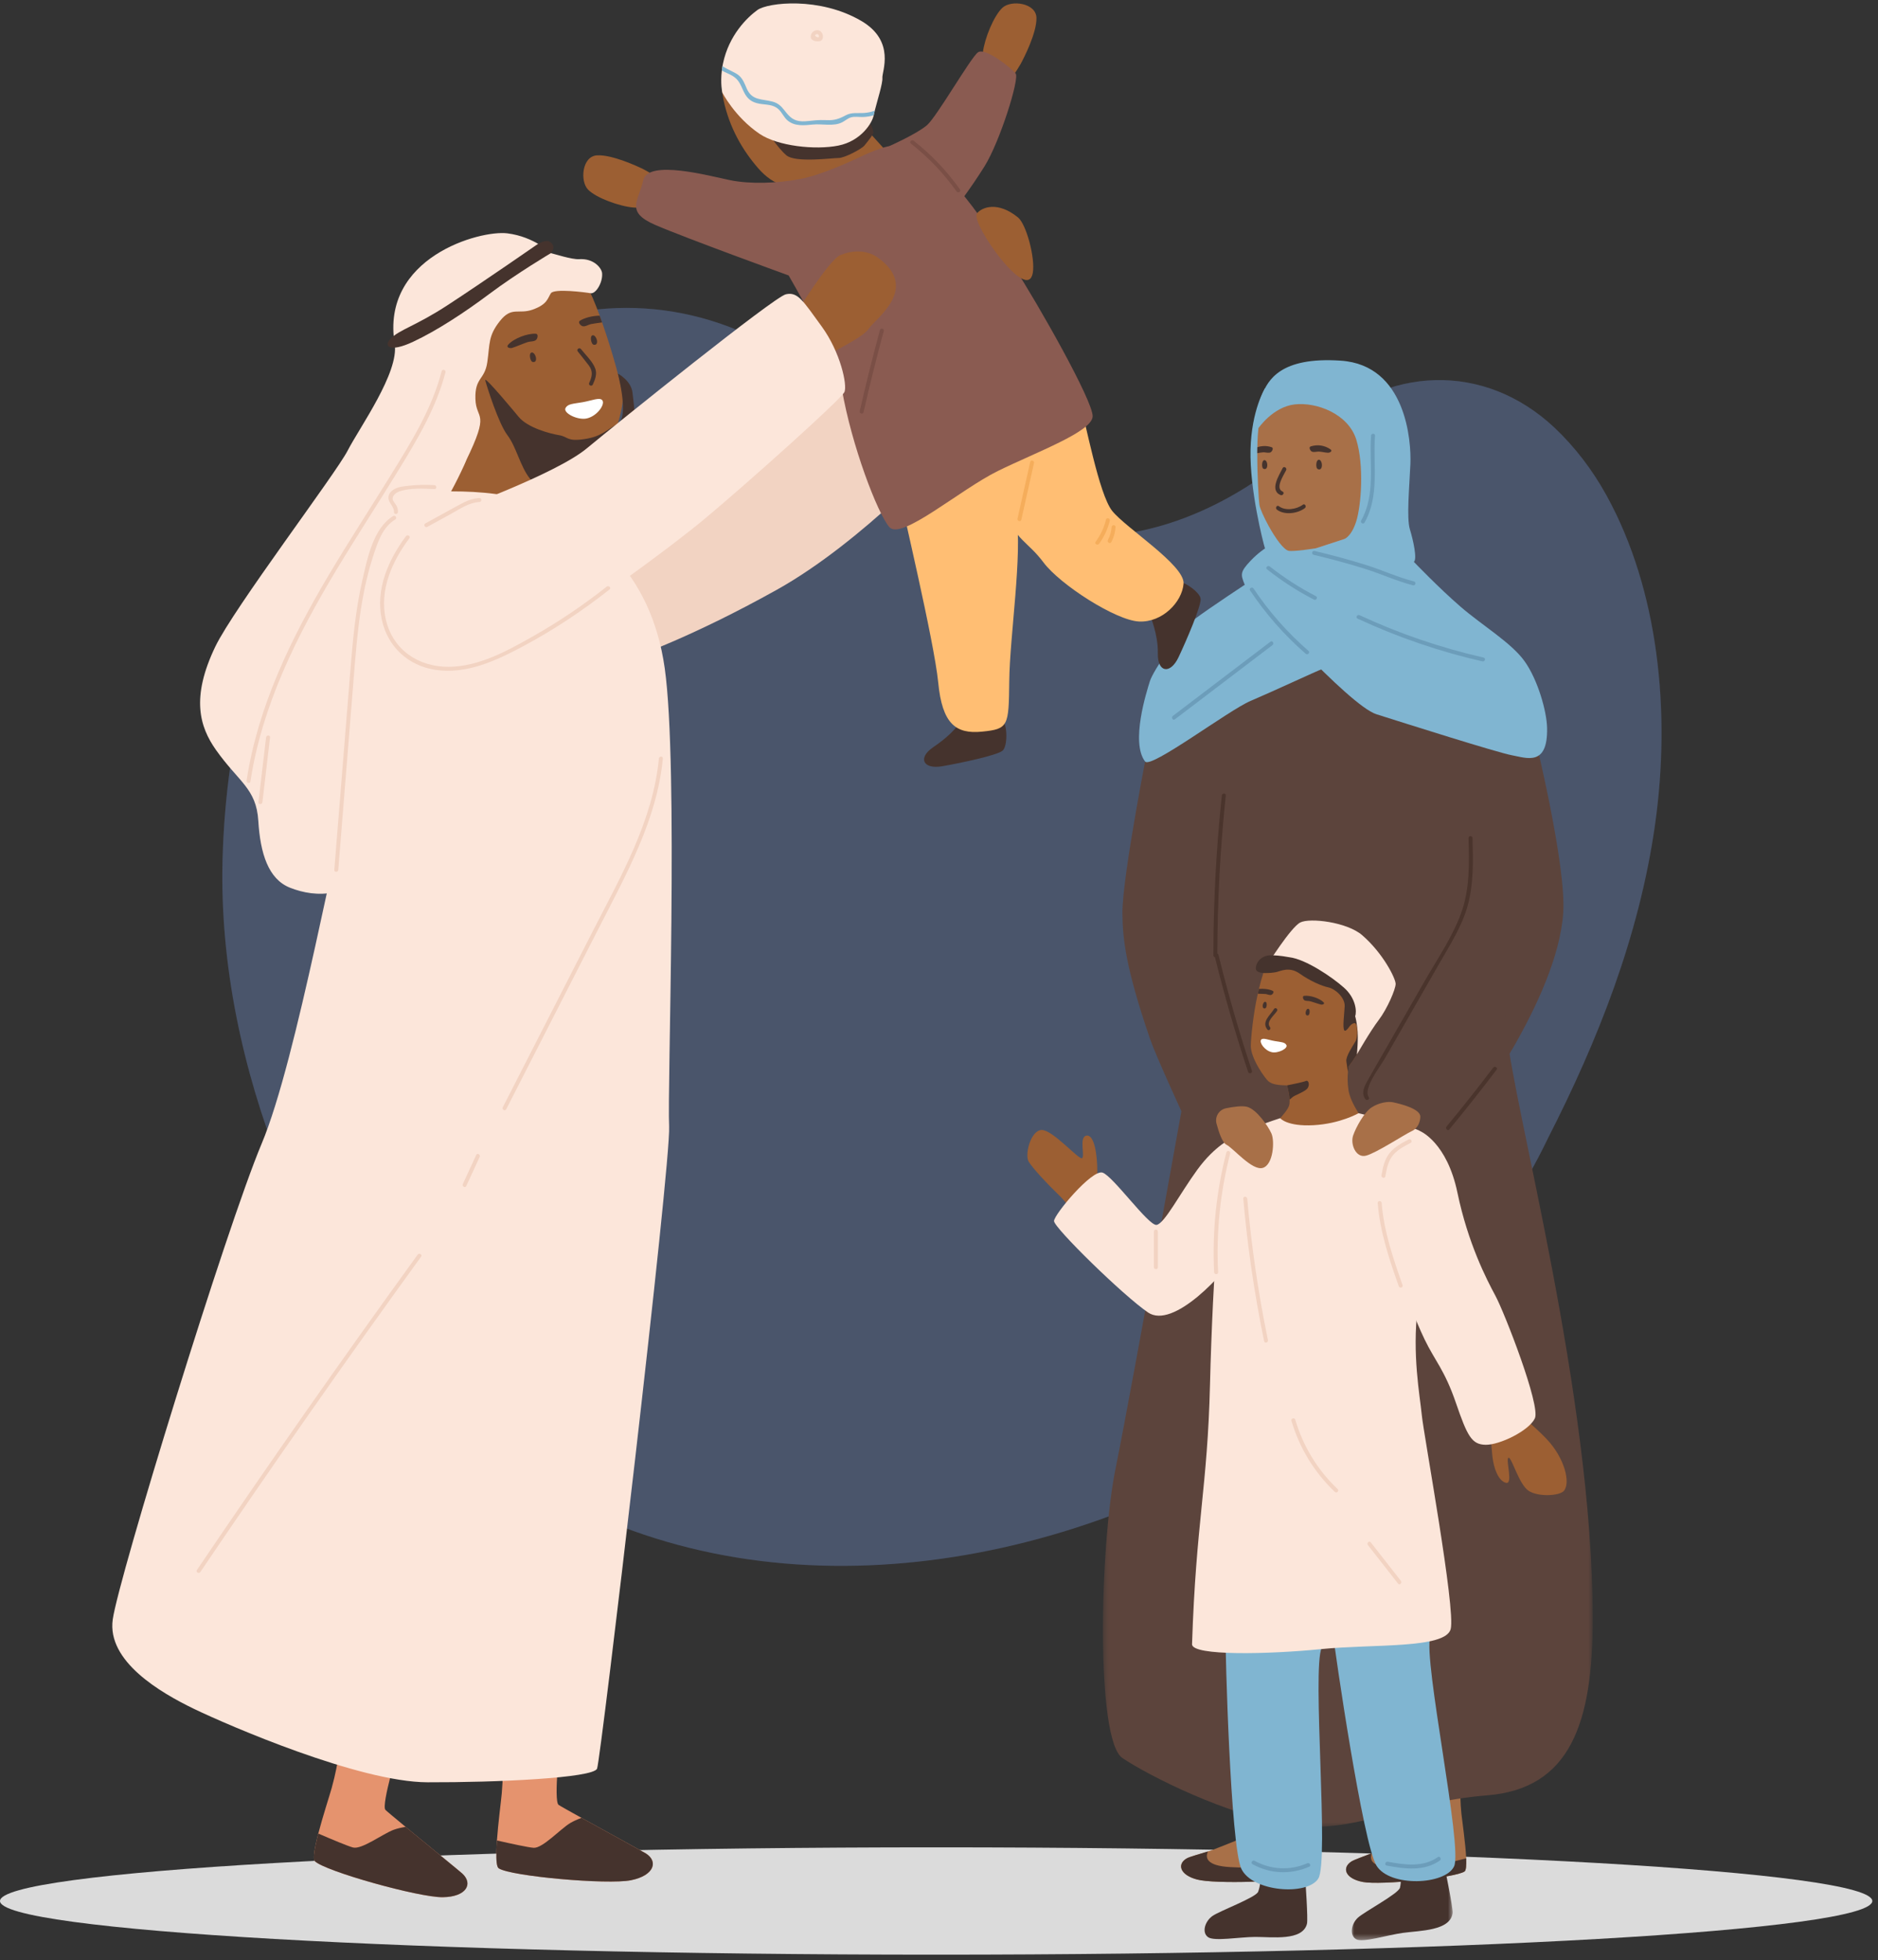<svg width="321" height="335" viewBox="0 0 321 335" fill="none" xmlns="http://www.w3.org/2000/svg">
<rect x="0" y="0" width="321" height="335" fill="#333333" stroke="none"/>
<path d="M47.888 199.136C41.509 182.887 37.574 165.023 38.037 146.966C38.591 125.529 43.995 104.093 54.388 86.944C64.781 69.794 80.286 57.175 97.356 53.624C114.426 50.073 132.867 56.032 145.618 70.537C157.833 84.428 174.477 93.403 190.974 91.395C203.341 89.888 215.026 83.364 224.92 73.917C236.915 62.484 253.632 61.77 265.688 73.081C269.169 76.366 272.178 80.284 274.601 84.686C283.49 100.813 285.61 121.649 282.899 140.885C280.188 160.121 273.035 177.992 264.622 194.477C228.349 270.369 91.185 309.591 47.888 199.136Z" fill="#6982B5" fill-opacity="0.26"/>
<path opacity="0.9" d="M47.888 199.136C41.509 182.887 37.574 165.023 38.037 146.966C38.591 125.529 43.995 104.093 54.388 86.944C64.781 69.794 80.286 57.175 97.356 53.624C114.426 50.073 132.867 56.032 145.618 70.537C157.833 84.428 174.477 93.403 190.974 91.395C203.341 89.888 215.026 83.364 224.92 73.917C236.915 62.484 253.632 61.77 265.688 73.081C269.169 76.366 272.178 80.284 274.601 84.686C283.49 100.813 285.61 121.649 282.899 140.885C280.188 160.121 273.035 177.992 264.622 194.477C228.349 270.369 91.185 309.591 47.888 199.136Z" fill="#6982B5" fill-opacity="0.26"/>
<path d="M160.014 334.084C248.387 334.084 320.028 329.978 320.028 324.912C320.028 319.847 248.387 315.74 160.014 315.74C71.641 315.74 0 319.847 0 324.912C0 329.978 71.641 334.084 160.014 334.084Z" fill="#DBDBDB"/>
<g clip-path="url(#clip0_4419_4897)">
<path d="M249.797 310.027C249.941 311.363 250.506 315.15 250.61 317.622C250.65 318.805 250.594 319.688 250.334 319.861C248.782 320.936 236.046 322.236 232.987 321.666C229.917 321.096 229.319 319.247 230.979 318.167C231.468 317.855 233.232 317.237 234.479 316.743C234.816 316.611 235.104 316.486 235.329 316.382C238.576 314.85 242.204 313.048 242.633 312.711C243.31 312.174 242.011 302.994 242.011 302.994L249.752 303.403C249.752 303.403 249.4 306.204 249.797 310.027Z" fill="#A87048"/>
<path d="M250.61 317.621C250.65 318.804 250.594 319.687 250.334 319.859C248.782 320.935 236.046 322.235 232.987 321.665C229.917 321.095 229.319 319.246 230.979 318.166C231.468 317.854 233.232 317.236 234.479 316.742C234.082 317.773 234.274 319.226 238.508 319.137C245.046 319.009 247.552 318.399 249.392 317.926C249.833 317.813 250.242 317.713 250.61 317.621Z" fill="#45332D"/>
<path d="M222.24 310.84C222.284 312.184 222.576 316.004 222.504 318.471C222.46 319.655 222.34 320.529 222.067 320.686C220.444 321.645 207.652 322.034 204.637 321.243C201.614 320.457 201.153 318.567 202.885 317.608C203.394 317.332 205.198 316.842 206.477 316.441C206.822 316.333 207.122 316.232 207.351 316.144C210.698 314.848 214.446 313.312 214.899 313.007C215.613 312.517 214.976 303.266 214.976 303.266L222.665 304.229C222.665 304.229 222.115 307.001 222.24 310.84Z" fill="#A87048"/>
<path d="M222.504 318.471C222.46 319.655 222.34 320.53 222.067 320.686C220.444 321.645 207.652 322.034 204.637 321.244C201.614 320.457 201.153 318.568 202.885 317.609C203.394 317.332 205.198 316.843 206.477 316.441C206.008 317.44 206.096 318.901 210.325 319.121C216.856 319.458 219.401 319.029 221.266 318.692C221.715 318.608 222.127 318.54 222.504 318.471Z" fill="#45332D"/>
<path d="M196.55 125.92C196.55 125.92 191.792 149.691 191.852 156.146C191.892 160.499 192.433 165.482 196.55 177.494C197.581 180.503 201.938 189.931 201.938 189.931C201.938 189.931 215.059 173.807 215.027 165.879C214.995 157.956 213.845 148.672 213.74 140.07C213.636 131.465 215.913 127.236 213.74 123.994C211.568 120.753 211.187 118.578 208.204 118.578C205.226 118.578 196.55 125.92 196.55 125.92Z" fill="#5C443C"/>
<path d="M262.289 125.72C262.289 125.72 267.777 147.994 267.192 156.106C266.117 170.943 250.916 190.85 250.916 190.85C250.916 190.85 245.768 158.201 245.315 152.756C244.866 147.316 246.45 132.026 245.315 129.142C244.185 126.257 243.98 120.147 243.98 120.147C243.98 120.147 247.805 116.295 250.066 117.427C252.331 118.562 262.289 125.72 262.289 125.72Z" fill="#5C443C"/>
<mask id="mask0_4419_4897" style="mask-type:luminance" maskUnits="userSpaceOnUse" x="188" y="108" width="85" height="205">
<path d="M188.426 108.207H272.243V312.345H188.426V108.207Z" fill="white"/>
</mask>
<g mask="url(#mask0_4419_4897)">
<path d="M205.227 118.711C205.227 118.711 201.267 132.331 200.89 141.619C200.513 150.903 205.865 167.753 205.227 171.537C204.586 175.32 193.409 237.566 190.683 250.978C187.953 264.39 187.272 297.381 191.854 300.478C196.44 303.571 209.886 310.323 220.645 311.944C231.401 313.569 239.888 307.988 254.143 306.861C268.399 305.73 272.255 294.524 272.243 276.615C272.223 238.152 258.553 188.732 257.535 176.351C256.516 163.97 256.857 128.636 256.857 125.327C256.857 122.017 221.591 107.277 219.876 108.284C218.164 109.291 205.227 118.711 205.227 118.711Z" fill="#5C443C"/>
</g>
<path d="M216.222 66.371C216.222 66.371 213.917 70.046 213.749 76.842C213.581 83.639 215.894 92.722 216.222 93.741C216.551 94.76 224.962 97.476 224.962 97.476L230.63 93.087C230.63 93.087 233.436 84.22 230.975 80.237C228.514 76.253 219.606 69.119 219.434 68.867C219.265 68.606 216.222 66.371 216.222 66.371Z" fill="#80B5D1"/>
<path d="M233.821 91.217C231.444 92.886 221.915 94.351 220.331 94.154C219.433 94.038 217.978 91.939 216.851 89.909C216.018 88.389 215.368 86.909 215.276 86.343C215.132 85.396 214.887 81.135 214.903 77.452C214.903 77.107 214.907 76.766 214.915 76.437C214.915 76.132 214.923 75.831 214.935 75.538C214.963 74.708 215.019 73.922 215.096 73.188C215.44 69.741 216.158 67.454 216.158 67.454C216.158 67.454 220.351 64.008 227.96 64.49C235.565 64.971 239.822 73.348 240.311 76.822C240.8 80.289 236.198 89.552 233.821 91.217Z" fill="#A87048"/>
<path d="M243.98 104.508C243.98 104.508 226.99 113.37 226.874 112.592C226.754 111.81 221.803 103.914 221.803 103.914C221.803 103.914 222.829 103.441 224.384 101.892C225.302 100.977 225.503 99.461 225.451 97.812C225.399 96.68 225.234 95.481 225.078 94.358C225.05 94.125 225.01 93.912 224.962 93.7C224.425 91.385 222.913 90.346 222.913 90.346C222.913 90.346 226.954 86.691 227.559 86.582C228.169 86.47 236.511 82.939 236.511 82.939C236.511 82.939 237.345 97.864 238.131 100.091C238.92 102.309 243.98 104.508 243.98 104.508Z" fill="#A87048"/>
<path d="M216.451 78.856C216.363 78.716 216.243 78.627 216.094 78.647C215.67 78.7 215.621 79.815 215.886 80.064C215.966 80.14 216.082 80.168 216.191 80.168C216.68 80.172 216.712 79.277 216.451 78.856Z" fill="#45332D"/>
<path d="M225.776 78.811C225.68 78.655 225.551 78.563 225.391 78.583C224.93 78.643 224.874 79.851 225.167 80.119C225.251 80.2 225.375 80.236 225.495 80.236C226.024 80.236 226.056 79.265 225.776 78.811Z" fill="#45332D"/>
<path d="M227.404 76.793C226.398 76.107 225.211 75.93 224.049 76.295C223.632 76.428 223.953 77.033 224.205 77.17C224.558 77.358 225.059 77.166 225.432 77.182C225.953 77.206 226.454 77.358 226.975 77.382C227.268 77.398 227.861 77.106 227.404 76.793Z" fill="#45332D"/>
<path d="M217.181 77.303C216.877 77.472 216.444 77.331 216.087 77.307C216.039 77.303 215.999 77.303 215.955 77.303C215.606 77.319 215.257 77.396 214.904 77.452C214.904 77.107 214.908 76.766 214.916 76.437C215.229 76.328 215.55 76.264 215.886 76.244C216.368 76.208 216.861 76.272 217.35 76.433C217.759 76.565 217.434 77.171 217.181 77.303Z" fill="#45332D"/>
<path d="M219.236 80.01C218.671 81.17 216.939 83.774 218.868 84.608C219.273 84.785 219.629 84.187 219.22 84.007C217.898 83.433 219.433 81.194 219.838 80.364C220.03 79.962 219.429 79.605 219.236 80.01Z" fill="#45332D"/>
<path d="M229.132 94.972C227.613 95.859 226.174 97.126 225.452 97.812C225.4 96.681 225.235 95.481 225.079 94.358C225.051 94.125 225.011 93.913 224.963 93.7C224.963 93.7 228.743 92.489 229.745 92.139C230.744 91.79 231.313 93.708 229.132 94.972Z" fill="#CF7953"/>
<path d="M222.689 86.262C221.623 87.068 219.69 87.357 218.596 86.519C218.247 86.254 217.91 86.84 218.251 87.104C219.534 88.087 221.791 87.79 223.034 86.848C223.378 86.591 223.042 85.997 222.689 86.262Z" fill="#45332D"/>
<path d="M215.097 73.186C215.097 73.186 217.57 69.543 221.302 69.118C225.035 68.693 230.467 70.731 231.826 75.144C233.181 79.561 232.672 86.358 231.826 89.074C230.976 91.786 229.745 92.139 229.745 92.139L224.963 93.7L221.804 103.914C221.804 103.914 228.663 103.288 232.663 101.403C236.66 99.513 241.074 96.456 241.667 96.031C242.261 95.605 241.583 92.404 240.99 90.482C240.393 88.56 240.902 83.216 241.074 79.309C241.242 75.401 240.348 62.41 229.192 61.644C218.781 60.934 216.764 65.038 215.722 67.421C214.72 69.712 215.097 73.186 215.097 73.186Z" fill="#80B5D1"/>
<path d="M241.668 96.031C241.668 96.031 245.885 100.44 249.617 103.67C253.35 106.9 258.329 109.844 260.59 113.014C262.855 116.183 264.374 121.563 264.438 124.4C264.582 131.064 260.93 129.543 258.441 129.09C255.951 128.637 239.888 123.541 235.246 122.069C230.608 120.596 213.414 101.58 212.732 99.883C212.055 98.186 211.938 97.772 213.742 95.859C215.009 94.514 216.224 93.74 216.224 93.74C216.224 93.74 227.248 96.713 227.573 96.713C227.894 96.713 240.349 96.143 240.349 96.143L241.668 96.031Z" fill="#80B5D1"/>
<path d="M213.741 99.293C213.741 99.293 206.621 103.987 204.244 105.784C201.871 107.581 197.116 114.598 196.551 116.412C195.986 118.221 193.216 126.887 195.729 130.157C196.715 131.441 209.997 121.391 213.741 119.806C217.481 118.221 225.254 114.59 225.952 114.37C226.649 114.145 232.085 112.336 228.461 107.353C224.837 102.37 223.972 99.951 221.803 99.293C219.634 98.639 213.741 99.293 213.741 99.293Z" fill="#80B5D1"/>
<path d="M163.402 124.345C163.402 124.345 162.271 125.849 159.533 127.695C156.799 129.536 157.789 131.526 161.025 130.968C164.26 130.407 170.353 129.107 171.347 128.32C172.337 127.538 172.229 123.117 170.999 122.76C169.768 122.407 163.402 124.345 163.402 124.345Z" fill="#45332D"/>
<path d="M196.551 105.154C196.551 105.154 197.978 108.371 197.906 111.669C197.834 114.967 200.034 115.304 201.442 112.335C202.845 109.366 205.294 103.633 205.222 102.369C205.154 101.106 201.478 98.65 200.479 99.453C199.481 100.255 196.551 105.154 196.551 105.154Z" fill="#45332D"/>
<path d="M153.857 84.649C154.034 86.105 159.69 109.651 160.368 116.668C161.049 123.689 163.35 125.503 167.856 125.049C172.362 124.596 172.426 124.143 172.507 116.444C172.587 108.745 174.8 94.578 173.693 88.075C172.587 81.576 171.232 78.326 171.232 78.326C171.232 78.326 166.585 76.89 163.928 78.326C161.274 79.762 153.857 84.649 153.857 84.649Z" fill="#FFBE73"/>
<path d="M178.781 59.639C180.132 59.426 183.359 64.706 184.465 68.425C185.576 72.14 187.813 84.417 190.09 87.306C192.371 90.198 202.545 96.614 202.301 99.759C202.056 102.9 198.685 106.407 194.7 106.226C190.715 106.046 181.222 99.935 178.384 96.16C175.546 92.381 174.03 92.838 170.976 86.539C167.917 80.245 166.093 75.611 164.958 72.622C163.828 69.633 160.549 65.669 162.794 65.352C165.038 65.035 178.781 59.639 178.781 59.639Z" fill="#FFBE73"/>
<path d="M113.565 31.053C113.565 31.053 111.02 29.444 110.001 28.934C108.983 28.425 104.569 26.383 102.024 26.555C99.478 26.724 99.101 30.968 100.521 32.417C101.94 33.857 105.952 35.289 108.302 35.47C110.651 35.65 111.188 35.297 111.613 35.47C112.038 35.638 113.565 32.958 113.565 32.958V31.053Z" fill="#9C5F33"/>
<path d="M172.194 14.403C172.194 14.403 173.91 11.923 174.459 10.924C175.009 9.929 177.221 5.596 177.157 3.045C177.089 0.493 172.864 -0.053 171.364 1.307C169.869 2.668 168.274 6.623 168.001 8.962C167.724 11.305 168.053 11.855 167.865 12.272C167.68 12.69 170.298 14.326 170.298 14.326L172.194 14.403Z" fill="#9C5F33"/>
<path d="M99.839 91.787C99.839 91.787 136.532 69.091 141.455 65.918C146.378 62.752 152.996 57.966 154.86 57.3C156.729 56.638 163.516 66.315 164.197 69.204C164.875 72.088 163.516 74.295 162.838 75.486C162.161 76.674 147.396 92.638 132.8 100.79C118.204 108.938 108.021 112.505 107.512 112.505C107.003 112.505 104.237 115.562 102.056 112.505C99.875 109.448 96.652 104.521 97.839 101.468C99.025 98.411 99.839 91.787 99.839 91.787Z" fill="#F2D3C2"/>
<path d="M126.798 7.322C124.649 8.695 122.653 12.249 123.659 17.044C124.665 21.842 126.95 25.725 129.616 28.779C132.278 31.832 135.301 32.578 138.608 31.479C141.919 30.383 148.838 21.565 148.642 19.423C148.45 17.28 148.59 11.358 143.158 7.876C137.73 4.394 131.368 4.406 126.798 7.322Z" fill="#9C5F33"/>
<path d="M137.24 29.018C137.841 29.026 142.896 32.829 143.85 33.002C144.8 33.178 153.504 29.8 153.84 29.13C154.181 28.464 147.398 21.435 146.793 20.625C146.187 19.814 143.526 19.718 141.168 21.64C138.815 23.558 137.031 27.879 137.031 27.879L137.24 29.018Z" fill="#9C5F33"/>
<path d="M130.982 22.266C130.982 22.266 132.883 25.239 134.41 26.543C135.937 27.855 142.215 27.004 143.318 27.004C144.424 27.004 147.334 25.399 147.743 24.886C148.156 24.368 149.335 22.964 149.287 22.619C149.114 21.315 148.156 20.408 148.156 20.408L130.982 22.266Z" fill="#45332D"/>
<path d="M150.822 13.316C150.91 14.178 149.944 17.227 149.519 18.916C149.443 19.217 149.383 19.474 149.347 19.671C149.347 19.679 149.347 19.687 149.339 19.699C149.098 21.011 147.162 24.116 143.285 24.886C139.381 25.665 132.955 24.994 129.816 22.868C125.562 19.976 123.458 15.811 123.458 15.811C123.458 15.811 123.109 14.287 123.381 12.048C123.41 11.811 123.45 11.566 123.49 11.31C123.518 11.161 123.546 11.013 123.578 10.856C124.584 6.018 127.711 2.977 129.471 1.705C131.235 0.437 140.086 -0.61 147.23 3.583C153.135 7.049 150.718 12.301 150.822 13.316Z" fill="#FCE6DA"/>
<path d="M146.717 26.968C145.735 27.401 140.524 29.897 136.711 30.611C132.903 31.325 128.229 31.502 124.777 30.791C121.325 30.085 110.762 27.197 109.952 30.795C109.143 34.39 106.809 36.196 112.013 38.45C117.216 40.701 134.799 47.08 134.799 47.08C134.799 47.08 142.941 60.953 143.903 66.538C145.555 76.119 149.973 87.713 152.005 90.081C154.038 92.448 164.048 83.706 170.57 80.496C177.096 77.286 186.662 73.8 186.762 71.172C186.862 68.548 177.261 51.694 173.428 45.792C169.596 39.887 165.527 33.893 162.28 30.667C159.029 27.437 155.036 25.644 153.484 24.986C151.933 24.336 146.717 26.968 146.717 26.968Z" fill="#8A5B51"/>
<path d="M131.184 59.225C131.184 59.225 134.808 55.715 135.373 54.7C135.938 53.681 141.707 44.397 143.631 43.603C145.555 42.808 148.049 42.588 150.081 44.056C157.293 49.28 149.628 54.471 148.494 56.168C147.363 57.865 142.16 60.02 139.955 61.717C137.746 63.414 134.355 64.706 134.355 64.706L131.184 59.225Z" fill="#9C5F33"/>
<path d="M107.841 321.365C103.864 322.163 87.279 320.695 85.239 319.323C84.898 319.102 84.802 317.954 84.846 316.418C84.858 315.844 84.89 315.214 84.938 314.564C85.155 311.547 85.632 307.961 85.764 306.524C86.205 301.549 85.704 297.903 85.704 297.903L95.77 297.229C95.77 297.229 94.583 307.784 95.473 308.478C95.658 308.623 97.289 309.533 99.402 310.705C103.683 313.072 109.961 316.51 110.386 316.775C112.567 318.147 111.825 320.566 107.841 321.365Z" fill="#E5936E"/>
<path d="M107.841 321.365C103.864 322.163 87.279 320.695 85.239 319.323C84.898 319.102 84.802 317.955 84.846 316.418C84.858 315.844 84.89 315.215 84.938 314.565C87.376 315.122 90.326 315.756 91.208 315.82C92.747 315.925 95.786 312.591 97.474 311.584C98.035 311.251 98.713 310.95 99.402 310.705C103.683 313.072 109.961 316.51 110.386 316.775C112.567 318.147 111.825 320.567 107.841 321.365Z" fill="#45332D"/>
<path d="M75.676 324.266C71.619 324.322 55.584 319.84 53.828 318.119C53.535 317.842 53.652 316.695 53.972 315.19C54.093 314.625 54.241 314.019 54.405 313.385C55.167 310.46 56.294 307.018 56.687 305.63C58.029 300.824 58.206 297.145 58.206 297.145L68.224 298.328C68.224 298.328 65.125 308.49 65.875 309.329C66.031 309.505 67.466 310.697 69.33 312.242C73.107 315.351 78.651 319.88 79.02 320.221C80.912 321.971 79.737 324.213 75.676 324.266Z" fill="#E5936E"/>
<path d="M75.676 324.264C71.619 324.32 55.584 319.839 53.828 318.118C53.535 317.841 53.652 316.694 53.972 315.189C54.093 314.623 54.241 314.018 54.405 313.384C56.703 314.379 59.485 315.546 60.339 315.767C61.834 316.152 65.43 313.432 67.274 312.746C67.887 312.521 68.609 312.353 69.33 312.24C73.107 315.35 78.651 319.879 79.02 320.22C80.912 321.969 79.737 324.212 75.676 324.264Z" fill="#45332D"/>
<path d="M94.161 43.266C94.161 43.266 91.347 40.465 86.733 39.884C82.038 39.286 65.065 43.988 67.458 58.768C68.252 63.655 61.461 73.051 59.424 77.015C57.388 80.975 39.962 103.935 36.798 110.523C32.613 119.241 34.117 124.208 36.911 128.172C40.779 133.652 43.814 134.751 44.151 140.296C44.492 145.844 45.85 150.258 49.583 151.73C54.049 153.491 60.218 153.656 64.969 146.751C69.723 139.842 86.656 97.729 86.733 96.144C86.805 94.563 88.252 72.597 89.114 67.731C89.976 62.864 91.219 56.598 92.461 54.864C93.708 53.127 94.161 43.266 94.161 43.266Z" fill="#FCE6DA"/>
<path d="M82.424 75.599C83.666 76.862 84.853 77.789 85.835 78.206C89.792 79.899 100.66 79.855 102.496 78.515C104.328 77.175 106.589 70.247 106.44 67.888C106.324 66.046 104.64 60.02 102.921 55.113L102.917 55.109C102.776 54.712 102.636 54.327 102.5 53.946C101.698 51.743 100.916 49.89 100.307 48.923C100.159 48.67 100.01 48.486 99.878 48.361C97.136 45.814 89.455 41.296 82.347 44.213C75.236 47.126 73.768 53.601 74.133 60.02C74.257 62.206 75.196 64.822 76.538 67.382C78.956 70.672 82.424 75.599 82.424 75.599Z" fill="#9C5F33"/>
<path d="M101.673 57.456C101.545 57.328 101.393 57.263 101.24 57.324C100.799 57.492 101.036 58.696 101.385 58.892C101.493 58.948 101.621 58.952 101.737 58.924C102.263 58.796 102.062 57.833 101.673 57.456Z" fill="#45332D"/>
<path d="M91.248 60.397C91.119 60.269 90.967 60.205 90.814 60.265C90.374 60.434 90.61 61.637 90.959 61.834C91.067 61.89 91.195 61.894 91.312 61.866C91.837 61.737 91.636 60.775 91.248 60.397Z" fill="#45332D"/>
<path d="M86.862 58.916C87.816 57.841 90.133 56.962 91.568 57.042C92.085 57.07 91.889 57.861 91.64 58.089C91.291 58.406 90.662 58.33 90.237 58.454C89.652 58.635 88.112 59.293 87.527 59.469C87.194 59.57 86.429 59.409 86.862 58.916Z" fill="#45332D"/>
<path d="M102.495 53.949C102.636 54.33 102.776 54.712 102.912 55.109C102.215 55.209 101.377 55.313 100.984 55.398C100.551 55.498 100.038 55.867 99.581 55.755C99.252 55.678 98.699 55.085 99.136 54.812C99.938 54.294 101.285 53.973 102.495 53.949Z" fill="#45332D"/>
<path d="M99.297 59.655C99.028 59.314 98.479 59.715 98.752 60.06C99.381 60.863 100.03 61.649 100.644 62.463C101.418 63.502 101.197 64.373 100.708 65.452C100.528 65.853 101.149 66.122 101.329 65.725C101.722 64.855 102.095 63.92 101.738 62.973C101.281 61.757 100.091 60.666 99.297 59.655Z" fill="#45332D"/>
<path d="M80.808 70.936C80.808 70.936 80.695 76.52 79.34 79.501C77.981 82.482 76.169 85.876 75.492 86.442C74.814 87.008 76.851 89.952 78.15 91.084C79.453 92.219 80.246 94.253 83.413 93.575C86.58 92.897 95.52 90.406 95.292 89.046C95.067 87.69 94.734 88.592 95.296 87.124C95.857 85.651 96.606 79.485 96.606 79.485C96.606 79.485 92.229 73.423 91.102 72.97C89.976 72.52 88.581 71.77 86.733 71.578C84.885 71.385 80.808 70.936 80.808 70.936Z" fill="#9C5F33"/>
<path d="M88.658 71.254C90.205 73.131 94.034 74.13 95.585 74.383C97.132 74.64 96.848 75.486 99.818 75.061C102.789 74.636 103.631 73.512 105.607 72.409C107.584 71.302 105.607 63.852 105.607 63.852C105.607 63.852 107.852 65.015 108.105 67.081C108.361 69.143 108.842 73.448 108.726 75.061C108.614 76.674 103.811 81.561 102.055 82.555C100.3 83.55 92.254 83.932 90.574 81.805C88.894 79.675 88.269 76.409 86.734 74.383C85.194 72.353 83.202 66.006 82.945 65.015C82.693 64.02 88.658 71.254 88.658 71.254Z" fill="#45332D"/>
<path d="M94.161 43.266C94.726 43.39 97.773 44.377 98.976 44.297C101.529 44.128 102.832 45.841 102.912 46.672C103.065 48.261 101.842 50.279 100.944 50.118C100.042 49.958 94.726 49.272 94.161 50.122C93.596 50.977 93.588 51.996 91.102 52.898C88.617 53.805 87.486 52.297 85.45 54.864C83.413 57.428 83.75 58.752 83.297 61.881C82.848 65.015 81.148 64.453 81.261 68.188C81.377 71.919 83.894 70.07 79.593 78.872C77.043 84.088 77.076 72.826 76.963 72.032C76.851 71.241 75.861 68.778 75.861 68.778C75.861 68.778 75.68 66.03 75.36 65.015C75.035 63.996 76.169 60.682 76.963 58.941C77.757 57.203 80.808 51.314 81.261 50.748C81.714 50.182 83.297 48.261 84.768 47.017C86.24 45.769 87.98 45.484 89.114 44.521C90.252 43.562 94.161 43.266 94.161 43.266Z" fill="#FCE6DA"/>
<path d="M91.627 43.266C91.627 43.266 86.356 42.656 85.618 42.656C84.884 42.656 78.378 44.016 77.696 44.47C77.019 44.919 75.54 45.541 74.497 46.616C73.455 47.695 72.096 49.168 72.156 51.431C72.212 53.693 72.549 52.462 72.381 56.024C72.212 59.579 75.359 65.015 75.359 65.015C75.359 65.015 79.112 55.619 79.452 55.278C79.793 54.941 86.295 48.939 87.201 48.261C88.107 47.583 91.603 46.107 91.892 45.713C92.18 45.316 91.627 43.266 91.627 43.266Z" fill="#FCE6DA"/>
<path d="M91.977 41.673C91.977 41.673 82.52 48.232 76.539 52.136C71.035 55.731 68.349 56.296 66.782 57.865C65.483 59.169 66.529 60.328 70.602 58.419C74.675 56.513 79.438 53.388 83.639 50.238C88.397 46.679 94.162 43.265 94.162 43.265C94.162 43.265 95.309 41.981 93.821 41.239C93.256 40.958 91.977 41.673 91.977 41.673Z" fill="#45332D"/>
<path d="M69.158 84.448C69.158 84.448 83.229 82.607 91.976 86.262C100.724 89.917 111.243 97.407 113.62 114.209C115.997 131.011 114.029 186.152 114.37 192.527C114.706 198.906 102.7 300.678 102.055 302.291C101.409 303.904 84.784 304.662 73.071 304.622C61.357 304.582 38.968 294.873 33.191 292.089C27.418 289.3 18.25 283.948 19.272 276.779C20.286 269.602 38.611 210.028 44.72 195.48C50.83 180.937 57.617 141.647 61.012 130.554C64.404 119.465 69.158 84.448 69.158 84.448Z" fill="#FCE6DA"/>
<path d="M77.305 87.413C77.305 87.413 94.9 81.098 100.279 76.649C105.659 72.195 132.29 50.755 134.326 50.298C136.363 49.845 137.213 51.349 140.436 55.778C143.659 60.204 144.85 65.804 144.34 66.996C143.831 68.183 127.708 82.623 120.58 88.564C113.452 94.506 102.043 102.402 100.279 103.718C98.516 105.034 93.384 104.5 90.265 104.765C87.146 105.034 84.769 106.562 81.378 100.957C77.982 95.353 77.305 87.413 77.305 87.413Z" fill="#FCE6DA"/>
<path d="M152.005 24.975C152.005 24.975 156.747 22.868 158.447 21.396C160.143 19.924 165.911 9.849 167.158 8.947C168.401 8.04 172.927 11.675 173.604 12.574C174.286 13.472 170.89 24.248 168.289 28.417C165.683 32.585 163.31 35.546 163.31 35.546C163.31 35.546 163.763 36.228 160.143 34.981C156.523 33.737 152.353 31.911 152.005 30.166C151.656 28.417 152.005 24.975 152.005 24.975Z" fill="#8A5B51"/>
<path d="M167.043 36.413C166.233 37.392 169.276 41.97 170.755 43.843C173.694 47.558 176.075 49.155 176.528 46.664C176.981 44.172 175.441 38.335 174.002 37.163C170.531 34.335 167.853 35.434 167.043 36.413Z" fill="#9C5F33"/>
<path d="M81.946 85.121C80.439 85.198 79.244 85.868 77.941 86.582C76.193 87.537 74.445 88.504 72.694 89.463C72.313 89.675 72.654 90.261 73.038 90.048C74.397 89.302 75.76 88.556 77.119 87.81C78.639 86.971 80.166 85.892 81.946 85.8C82.379 85.779 82.383 85.102 81.946 85.121Z" fill="#F2D3C2"/>
<path d="M103.702 100.268C99.729 103.406 95.536 106.246 91.13 108.742C86.728 111.229 81.866 113.945 76.67 113.969C71.531 113.993 67.165 111.072 65.967 105.957C64.784 100.906 67.009 95.967 69.98 91.987C70.24 91.634 69.651 91.297 69.39 91.642C66.359 95.711 64.155 100.738 65.257 105.893C66.243 110.523 69.759 113.781 74.429 114.487C79.729 115.285 84.776 112.93 89.33 110.503C94.57 107.71 99.525 104.429 104.183 100.75C104.524 100.477 104.043 99.999 103.702 100.268Z" fill="#F2D3C2"/>
<path d="M74.246 82.919C72.795 82.839 71.343 82.859 69.896 83.019C69.018 83.12 68.016 83.188 67.254 83.689C66.773 84.006 66.4 84.456 66.397 85.057C66.392 86.008 67.387 86.562 67.339 87.521C67.319 87.958 67.996 87.958 68.016 87.521C68.04 87.099 67.952 86.799 67.76 86.421C67.599 86.1 67.142 85.651 67.114 85.298C67.058 84.6 67.848 84.123 68.369 83.954C70.161 83.38 72.386 83.497 74.246 83.597C74.683 83.621 74.683 82.939 74.246 82.919Z" fill="#F2D3C2"/>
<path d="M67.21 88.199C63.751 90.289 62.748 95.641 61.919 99.252C60.764 104.287 60.303 109.45 59.886 114.585C58.96 125.951 58.054 137.317 57.14 148.679C57.104 149.117 57.785 149.113 57.818 148.679L60.351 117.217C60.756 112.198 61.109 107.155 62.011 102.192C62.44 99.837 62.989 97.498 63.731 95.22C64.496 92.873 65.318 90.136 67.555 88.788C67.928 88.564 67.587 87.974 67.21 88.199Z" fill="#F2D3C2"/>
<path d="M75.488 63.446C73.821 69.897 70.261 75.598 66.793 81.211C63.289 86.884 59.645 92.469 56.238 98.202C49.748 109.11 44.079 120.733 42.151 133.399C42.087 133.828 42.74 134.013 42.804 133.58C44.793 120.533 50.75 108.633 57.485 97.436C60.924 91.722 64.572 86.138 68.056 80.453C71.315 75.137 74.566 69.721 76.142 63.627C76.25 63.201 75.597 63.025 75.488 63.446Z" fill="#F2D3C2"/>
<path d="M45.478 126.04C45.041 129.731 44.608 133.422 44.171 137.113C44.119 137.547 44.8 137.547 44.852 137.113C45.285 133.422 45.722 129.731 46.155 126.04C46.207 125.607 45.526 125.611 45.478 126.04Z" fill="#F2D3C2"/>
<path d="M112.622 129.643C111.6 140.343 106.052 149.903 101.249 159.295C96.146 169.277 91.043 179.263 85.94 189.249C85.739 189.634 86.325 189.979 86.525 189.59C91.833 179.207 97.14 168.82 102.448 158.437C107.118 149.306 112.306 140.042 113.3 129.643C113.344 129.206 112.663 129.21 112.622 129.643Z" fill="#F2D3C2"/>
<path d="M81.401 197.399C80.639 199.056 79.873 200.713 79.112 202.369C78.927 202.763 79.513 203.108 79.697 202.71C80.459 201.054 81.224 199.397 81.986 197.744C82.17 197.346 81.585 197.001 81.401 197.399Z" fill="#F2D3C2"/>
<path d="M71.395 214.437C58.523 232.198 45.943 250.168 33.656 268.338C33.411 268.699 34.001 269.04 34.245 268.679C46.528 250.509 59.108 232.543 71.98 214.782C72.237 214.429 71.648 214.088 71.395 214.437Z" fill="#F2D3C2"/>
<path d="M176.087 78.959C175.365 82.189 174.639 85.419 173.918 88.648C173.822 89.074 174.479 89.254 174.571 88.829C175.297 85.599 176.018 82.37 176.74 79.14C176.836 78.715 176.183 78.534 176.087 78.959Z" fill="#F5AD5B"/>
<path d="M189.038 88.821C188.705 90.205 188.116 91.457 187.274 92.596C187.013 92.949 187.603 93.286 187.859 92.941C188.733 91.757 189.347 90.434 189.691 89.001C189.792 88.576 189.138 88.395 189.038 88.821Z" fill="#F5AD5B"/>
<path d="M190.001 90.09C189.945 90.873 189.736 91.611 189.371 92.305C189.171 92.69 189.756 93.035 189.961 92.646C190.377 91.843 190.614 90.993 190.678 90.09C190.71 89.653 190.033 89.657 190.001 90.09Z" fill="#F5AD5B"/>
<path d="M164.091 32.389C161.858 29.235 159.216 26.447 156.174 24.056C155.837 23.791 155.352 24.269 155.696 24.537C158.691 26.892 161.305 29.621 163.506 32.734C163.758 33.087 164.344 32.746 164.091 32.389Z" fill="#7A4F46"/>
<path d="M150.407 56.41C149.156 61.007 148.005 65.629 146.951 70.275C146.855 70.7 147.508 70.881 147.604 70.455C148.659 65.81 149.809 61.188 151.06 56.59C151.176 56.169 150.523 55.984 150.407 56.41Z" fill="#7A4F46"/>
<path d="M149.52 18.917C149.444 19.218 149.384 19.475 149.348 19.672C149.348 19.68 149.348 19.688 149.34 19.7C148.731 19.888 148.113 19.976 147.468 20C146.839 20.012 146.137 19.884 145.52 20.041C144.942 20.189 144.501 20.61 143.992 20.879C142.529 21.669 140.557 21.124 138.941 21.288C137.47 21.433 135.874 21.621 134.644 20.614C133.994 20.085 133.694 19.258 133.092 18.693C132.142 17.806 130.96 17.934 129.777 17.722C128.474 17.485 127.728 16.899 127.151 15.72C126.574 14.552 126.385 13.666 125.163 12.939C124.593 12.606 123.952 12.39 123.383 12.049C123.411 11.812 123.451 11.567 123.491 11.31C124.417 11.936 125.684 12.358 126.309 12.907C126.995 13.509 127.271 14.291 127.624 15.11C128.534 17.22 130.186 16.875 132.03 17.365C132.956 17.605 133.505 18.111 134.074 18.849C134.956 19.992 135.618 20.691 137.117 20.739C137.815 20.751 138.516 20.642 139.206 20.582C139.927 20.514 140.621 20.502 141.346 20.534C142.617 20.602 143.455 20.305 144.549 19.712C145.576 19.158 146.594 19.383 147.712 19.306C148.346 19.262 148.947 19.13 149.52 18.917Z" fill="#80B5D1"/>
<path d="M187.559 204.034C187.559 204.034 187.551 200.9 187.559 200.367C187.583 197.281 187.018 193.843 185.691 194.1C184.364 194.353 185.523 197.743 184.925 197.959C184.332 198.172 179.922 193.105 178.054 193.133C176.186 193.165 175.084 197.378 175.849 198.581C176.611 199.785 179.072 202.417 180.768 204.034C182.468 205.646 183.655 207.6 183.655 207.6L187.559 204.034Z" fill="#9C5F33"/>
<path d="M233.132 178.008C232.37 179.593 231.452 181.081 230.546 182.237C230.462 182.345 230.378 182.453 230.298 182.554C229.632 183.352 228.987 183.962 228.426 184.279C226.87 185.165 223.07 185.522 219.995 185.506C217.971 185.494 217.329 185.197 216.832 184.828C216.323 184.455 213.753 180.905 213.793 178.71C213.817 177.446 214.194 173.334 214.992 169.856V169.848C215.056 169.571 215.12 169.294 215.184 169.021C215.658 167.051 216.155 165.462 216.543 165.013C218.215 163.059 223.102 159.384 228.181 160.825C233.252 162.265 234.756 166.566 235.004 170.971C235.116 172.977 234.303 175.601 233.132 178.008Z" fill="#9C5F33"/>
<path d="M216.019 171.353C216.095 171.252 216.195 171.2 216.304 171.228C216.616 171.308 216.548 172.147 216.324 172.307C216.26 172.356 216.167 172.368 216.087 172.36C215.718 172.311 215.783 171.641 216.019 171.353Z" fill="#45332D"/>
<path d="M223.355 172.548C223.436 172.452 223.536 172.399 223.644 172.427C223.953 172.508 223.889 173.346 223.664 173.507C223.596 173.555 223.508 173.567 223.428 173.559C223.059 173.511 223.123 172.841 223.355 172.548Z" fill="#45332D"/>
<path d="M226.217 171.291C225.519 170.593 223.896 170.088 222.914 170.204C222.561 170.244 222.729 170.778 222.91 170.926C223.162 171.127 223.587 171.047 223.884 171.119C224.297 171.215 225.375 171.6 225.788 171.697C226.02 171.753 226.533 171.608 226.217 171.291Z" fill="#45332D"/>
<path d="M215.185 169.021C215.12 169.294 215.056 169.566 214.992 169.847C215.477 169.863 216.055 169.867 216.327 169.895C216.632 169.928 217.009 170.14 217.313 170.032C217.53 169.952 217.863 169.502 217.542 169.354C216.957 169.061 216.014 168.945 215.185 169.021Z" fill="#45332D"/>
<path d="M219.871 178.595C219.59 178.121 219.045 178.125 217.891 177.933C216.812 177.752 215.846 177.303 215.554 177.712C215.213 178.193 216.179 179.573 217.394 179.838C218.468 180.071 220.224 179.184 219.871 178.595Z" fill="white"/>
<path d="M217.765 172.454C217.966 172.117 218.487 172.434 218.287 172.771C217.854 173.502 216.326 174.621 217.072 175.548C217.316 175.849 216.883 176.278 216.635 175.969C215.561 174.641 217.136 173.518 217.765 172.454Z" fill="#45332D"/>
<path d="M233.245 192.134C233.337 192.84 225.752 195.685 223.175 195.339C220.613 194.99 218.26 194.453 217.322 193.727C216.38 193.005 220.176 190.337 220.401 188.704C220.433 188.479 220.437 188.214 220.429 187.941C220.385 187.187 220.2 186.28 219.996 185.506C219.739 184.495 219.463 183.705 219.463 183.705L230.254 182.272L230.547 182.236H230.551C230.551 182.236 230.467 182.581 230.403 183.187C230.403 183.191 230.403 183.191 230.403 183.199C230.33 183.913 230.294 184.985 230.491 186.3C230.856 188.744 233.153 191.42 233.245 192.134Z" fill="#9C5F33"/>
<path d="M230.547 182.237H230.551C230.551 182.237 230.467 182.582 230.403 183.187C230.403 183.191 230.403 183.191 230.403 183.199C230.394 183.207 230.394 183.212 230.394 183.212C230.394 183.212 230.358 182.943 230.298 182.554C230.282 182.465 230.274 182.377 230.254 182.273C230.218 182.008 230.174 181.707 230.13 181.422C229.994 180.572 231.188 178.85 231.673 178.008C232.162 177.165 232.062 174.838 231.565 174.867C231.064 174.891 230.707 175.38 230.707 175.38L230.563 171.777C230.563 171.777 232.082 172.371 232.21 172.548C232.295 172.672 232.804 175.918 233.133 178.008C232.371 179.593 231.453 181.081 230.547 182.237Z" fill="#45332D"/>
<path d="M219.994 185.505C220.199 186.284 220.383 187.186 220.423 187.941C220.551 187.848 220.7 187.728 220.86 187.575C221.297 187.158 223.141 186.601 223.534 185.943C223.923 185.277 223.61 184.546 223.205 184.755C222.804 184.956 219.994 185.505 219.994 185.505Z" fill="#45332D"/>
<path d="M216.539 165.014C216.539 165.014 220.8 163.413 226.016 166.631C231.231 169.852 231.769 173.848 231.993 175.637C232.222 177.423 231.929 180.227 231.929 180.227C231.929 180.227 234.19 176.263 235.661 174.334C237.132 172.4 238.54 169.082 238.552 168.175C238.568 167.268 236.435 162.952 232.823 159.83C230.221 157.588 223.907 156.833 222.264 157.66C220.62 158.486 216.539 165.014 216.539 165.014Z" fill="#FCE6DA"/>
<path d="M220.396 163.609C219.803 163.537 219.033 163.304 217.281 163.276C215.533 163.244 214.619 164.568 214.659 165.587C214.7 166.606 217.369 166.305 218.135 166.149C218.897 165.988 220.36 165.15 222.136 166.397C223.908 167.649 225.876 168.512 227.059 168.764C228.245 169.013 229.921 170.534 229.841 171.994C229.765 173.45 229.452 175.653 229.781 176.11C230.114 176.572 231.348 174.445 231.633 173.683C231.922 172.917 231.785 170.638 229.717 168.804C227.652 166.967 223.174 163.942 220.396 163.609Z" fill="#45332D"/>
<path d="M223.098 321.072C223.098 321.072 223.607 328.013 223.394 328.819C222.617 331.784 217.469 331.042 214.531 331.054C211.821 331.07 207.535 331.84 206.493 331.094C205.363 330.288 205.968 328.374 207.231 327.479C208.497 326.585 214.679 324.314 215.052 323.327C215.425 322.336 215.501 321.072 215.501 321.072H223.098Z" fill="#45332D"/>
<mask id="mask1_4419_4897" style="mask-type:luminance" maskUnits="userSpaceOnUse" x="230" y="319" width="19" height="13">
<path d="M230.895 319.182H248.393V331.615H230.895V319.182Z" fill="white"/>
</mask>
<g mask="url(#mask1_4419_4897)">
<path d="M246.973 319.334C246.973 319.334 248.389 326.15 248.288 326.977C247.908 330.018 242.704 329.958 239.798 330.359C237.112 330.732 232.967 332.06 231.832 331.462C230.605 330.808 230.954 328.83 232.089 327.775C233.227 326.724 239.056 323.659 239.297 322.628C239.533 321.601 239.441 320.333 239.441 320.333L246.973 319.334Z" fill="#45332D"/>
</g>
<path d="M210.655 194.492C210.655 194.492 207.705 195.732 204.662 199.912C201.619 204.093 199.046 209.144 197.687 209.353C196.324 209.557 190.254 201.012 188.454 200.418C186.65 199.824 180.176 207.563 180.16 208.695C180.144 209.826 191.974 221.429 196.232 224.325C200.489 227.218 209.192 217.982 212.319 213.044C215.446 208.109 214.552 199.491 214.552 199.491L210.655 194.492Z" fill="#FCE6DA"/>
<path d="M209.467 278.673C209.411 282.295 210.333 315.43 212.173 319.39C214.009 323.346 223.438 324.068 225.326 321.087C227.214 318.106 224.232 285.457 225.907 281.629C227.583 277.806 221.702 272.51 220.608 272.494C219.513 272.478 209.467 278.673 209.467 278.673Z" fill="#80B5D1"/>
<path d="M227.789 278.757C228.162 282.356 232.985 315.154 235.278 318.869C237.567 322.58 247.015 322.183 248.539 319.001C250.062 315.82 243.255 283.748 244.462 279.752C245.676 275.756 239.21 271.194 238.124 271.307C237.033 271.419 227.789 278.757 227.789 278.757Z" fill="#80B5D1"/>
<path d="M218.817 191.114C218.817 191.114 219.936 192.559 224.514 192.314C229.092 192.069 232.211 190.264 232.211 190.264C232.211 190.264 241.844 192.623 242.766 193.341C243.688 194.063 243.287 215.539 242.321 223.507C241.351 231.479 242.686 238.46 243.023 241.862C243.355 245.264 248.856 275.065 247.958 278.447C247.06 281.833 234.688 280.967 225.845 281.857C217.005 282.744 203.688 283.073 203.752 281.019C204.442 259.972 206.39 254.399 206.823 236.57C207.256 218.745 208.771 196.667 209.81 195.162C210.852 193.662 218.817 191.114 218.817 191.114Z" fill="#FCE6DA"/>
<path d="M254.848 245.2C254.848 245.2 254.848 246.697 255.088 248.891C255.321 251.018 256.13 253.116 257.413 253.437C258.696 253.758 257.305 249.373 257.838 249.16C258.375 248.944 259.606 253.758 261.314 254.825C263.022 255.896 266.57 255.656 267.299 254.825C268.474 253.489 267.488 249.24 264.333 245.923C262.942 244.462 260.833 242.637 260.833 242.637L254.848 245.2Z" fill="#9C5F33"/>
<path d="M242.766 193.342C242.766 193.342 247.32 195.223 249.116 203.853C250.912 212.483 254.067 218.613 255.606 221.466C257.149 224.318 263.367 240.286 262.349 242.42C261.331 244.559 256.316 246.974 253.942 246.938C251.565 246.902 250.816 245.49 248.863 239.801C246.911 234.112 245.263 232.587 243.507 228.936C241.748 225.289 240.593 221.731 240.593 221.731C240.593 221.731 238.637 208.68 237.999 205.839C237.362 203.003 237.165 200.848 238.889 199.175C240.609 197.502 242.766 193.342 242.766 193.342Z" fill="#FCE6DA"/>
<path d="M209.62 196.96C207.892 203.656 207.186 210.537 207.523 217.446C207.547 217.879 208.225 217.883 208.205 217.446C207.868 210.593 208.561 203.785 210.273 197.141C210.385 196.72 209.728 196.539 209.62 196.96Z" fill="#F2D3C2"/>
<path d="M216.725 229.052C215.081 221.064 213.899 212.996 213.185 204.871C213.149 204.438 212.467 204.434 212.508 204.871C213.225 213.056 214.412 221.184 216.071 229.232C216.16 229.661 216.813 229.477 216.725 229.052Z" fill="#F2D3C2"/>
<path d="M228.638 254.508C225.202 251.238 222.737 247.206 221.398 242.652C221.273 242.235 220.616 242.411 220.74 242.833C222.115 247.491 224.641 251.639 228.157 254.989C228.473 255.29 228.954 254.808 228.638 254.508Z" fill="#F2D3C2"/>
<path d="M239.446 270.187C237.73 267.996 236.01 265.801 234.299 263.611C234.026 263.27 233.549 263.751 233.818 264.092L238.969 270.668C239.238 271.013 239.715 270.528 239.446 270.187Z" fill="#F2D3C2"/>
<path d="M240.769 194.754C239.583 195.376 238.356 196.029 237.502 197.097C236.64 198.18 236.368 199.548 236.131 200.88C236.055 201.309 236.712 201.49 236.789 201.061C237.025 199.733 237.278 198.344 238.216 197.305C239.005 196.431 240.084 195.877 241.11 195.339C241.499 195.135 241.154 194.549 240.769 194.754Z" fill="#F2D3C2"/>
<path d="M239.739 219.656C238.127 215.082 236.548 210.48 236.163 205.614C236.131 205.18 235.453 205.176 235.485 205.614C235.874 210.544 237.45 215.202 239.085 219.836C239.23 220.245 239.887 220.069 239.739 219.656Z" fill="#F2D3C2"/>
<path d="M197.232 210.484V216.598C197.232 217.032 197.91 217.036 197.91 216.598V210.484C197.91 210.047 197.232 210.047 197.232 210.484Z" fill="#F2D3C2"/>
<path d="M207.936 192.053C207.615 190.869 208.365 189.658 209.567 189.417C210.822 189.164 212.321 188.952 213.155 189.172C214.767 189.598 216.731 192.418 217.32 193.726C217.906 195.03 217.645 199.106 215.825 199.616C214.005 200.125 210.838 196.258 209.619 195.644C208.934 195.299 208.332 193.533 207.936 192.053Z" fill="#A87048"/>
<path d="M238.143 188.406C237.221 188.205 235.694 188.47 234.455 189.265C233.216 190.059 231.797 192.599 231.288 194.067C230.779 195.539 231.741 197.975 233.493 197.521C235.245 197.068 240.132 193.862 241.282 193.341C242.433 192.823 242.77 191.592 242.77 190.849C242.77 189.513 239.434 188.683 238.143 188.406Z" fill="#A87048"/>
<path d="M241.699 99.381C238.937 98.675 236.255 97.435 233.529 96.581C230.618 95.666 227.672 94.871 224.701 94.169C224.276 94.065 224.096 94.723 224.525 94.823C227.491 95.525 230.434 96.32 233.344 97.234C236.074 98.089 238.756 99.333 241.518 100.035C241.943 100.143 242.124 99.485 241.699 99.381Z" fill="#6C9DBA"/>
<path d="M224.93 101.897C222.14 100.453 219.506 98.768 217.041 96.818C216.7 96.553 216.215 97.027 216.56 97.299C219.073 99.285 221.743 101.015 224.589 102.483C224.974 102.684 225.319 102.098 224.93 101.897Z" fill="#6C9DBA"/>
<path d="M253.581 112.388C246.276 110.724 239.181 108.304 232.386 105.147C231.993 104.962 231.648 105.548 232.045 105.733C238.896 108.914 246.036 111.365 253.4 113.042C253.825 113.139 254.01 112.485 253.581 112.388Z" fill="#6C9DBA"/>
<path d="M223.659 111.253C220.056 108.12 216.913 104.557 214.259 100.585C214.018 100.224 213.429 100.565 213.673 100.93C216.355 104.946 219.534 108.561 223.178 111.731C223.507 112.02 223.988 111.538 223.659 111.253Z" fill="#6C9DBA"/>
<path d="M235.024 74.459C235.056 74.022 234.375 74.026 234.347 74.459C234.006 79.318 235.165 84.513 232.659 88.967C232.447 89.348 233.032 89.693 233.244 89.312C235.822 84.726 234.675 79.458 235.024 74.459Z" fill="#6C9DBA"/>
<path d="M217.153 109.676C211.592 113.905 206.036 118.129 200.476 122.358C200.135 122.619 200.472 123.209 200.821 122.944C206.377 118.715 211.937 114.491 217.493 110.262C217.838 110.001 217.501 109.411 217.153 109.676Z" fill="#6C9DBA"/>
<path d="M251.689 143.236C251.677 142.799 251 142.799 251.012 143.236C251.132 147.533 251.244 151.946 249.753 156.046C248.262 160.159 245.656 163.942 243.491 167.717C241.342 171.465 239.194 175.212 237.041 178.959C235.942 180.877 234.816 182.786 233.738 184.72C233.176 185.731 232.623 186.81 233.369 187.858C233.621 188.211 234.211 187.874 233.954 187.516C232.936 186.08 235.906 182.305 236.636 181.029C237.686 179.204 238.733 177.378 239.779 175.553C241.872 171.902 243.964 168.251 246.061 164.6C247.869 161.447 249.901 158.301 250.875 154.763C251.902 151.015 251.797 147.084 251.689 143.236Z" fill="#4A342C"/>
<path d="M255.225 182.48C252.635 185.895 249.977 189.253 247.247 192.555C246.971 192.888 247.448 193.373 247.728 193.036C250.495 189.686 253.189 186.284 255.814 182.821C256.079 182.472 255.486 182.135 255.225 182.48Z" fill="#4A342C"/>
<path d="M213.989 183.026C211.82 176.495 209.912 169.883 208.268 163.195C208.236 163.079 208.164 163.011 208.076 162.979C208.092 153.952 208.573 144.937 209.519 135.958C209.563 135.524 208.886 135.524 208.842 135.958C207.884 145.033 207.403 154.148 207.395 163.279C207.395 163.468 207.523 163.568 207.667 163.596C209.299 170.204 211.187 176.744 213.336 183.207C213.472 183.62 214.129 183.444 213.989 183.026Z" fill="#4A342C"/>
<path d="M223.443 318.467C220.497 319.743 217.262 319.583 214.439 318.046C214.055 317.838 213.714 318.423 214.099 318.632C217.149 320.293 220.605 320.433 223.788 319.049C224.189 318.877 223.84 318.295 223.443 318.467Z" fill="#6C9DBA"/>
<path d="M245.76 317.412C243.206 319.201 240.087 318.731 237.205 318.202C236.776 318.126 236.596 318.78 237.025 318.86C240.079 319.422 243.403 319.891 246.101 318.001C246.457 317.753 246.121 317.163 245.76 317.412Z" fill="#6C9DBA"/>
<path d="M139.409 6.171C139.377 6.127 139.333 6.095 139.293 6.071C139.385 5.878 139.638 5.742 139.826 5.878C139.982 5.994 140.01 6.195 139.95 6.359C139.75 6.4 139.545 6.351 139.409 6.171ZM140.548 5.73C139.994 4.598 138.379 5.316 138.603 6.46C138.716 7.033 139.778 7.166 140.235 6.997C140.72 6.813 140.744 6.135 140.548 5.73Z" fill="#F2D3C2"/>
<path d="M96.674 69.712C97.083 69.022 97.877 69.03 99.557 68.749C101.132 68.484 102.535 67.83 102.964 68.428C103.461 69.13 102.054 71.136 100.282 71.521C98.715 71.862 96.161 70.57 96.674 69.712Z" fill="white"/>
</g>
<defs>
<clipPath id="clip0_4419_4897">
<rect width="254" height="332" fill="white" transform="translate(19)"/>
</clipPath>
</defs>
</svg>
